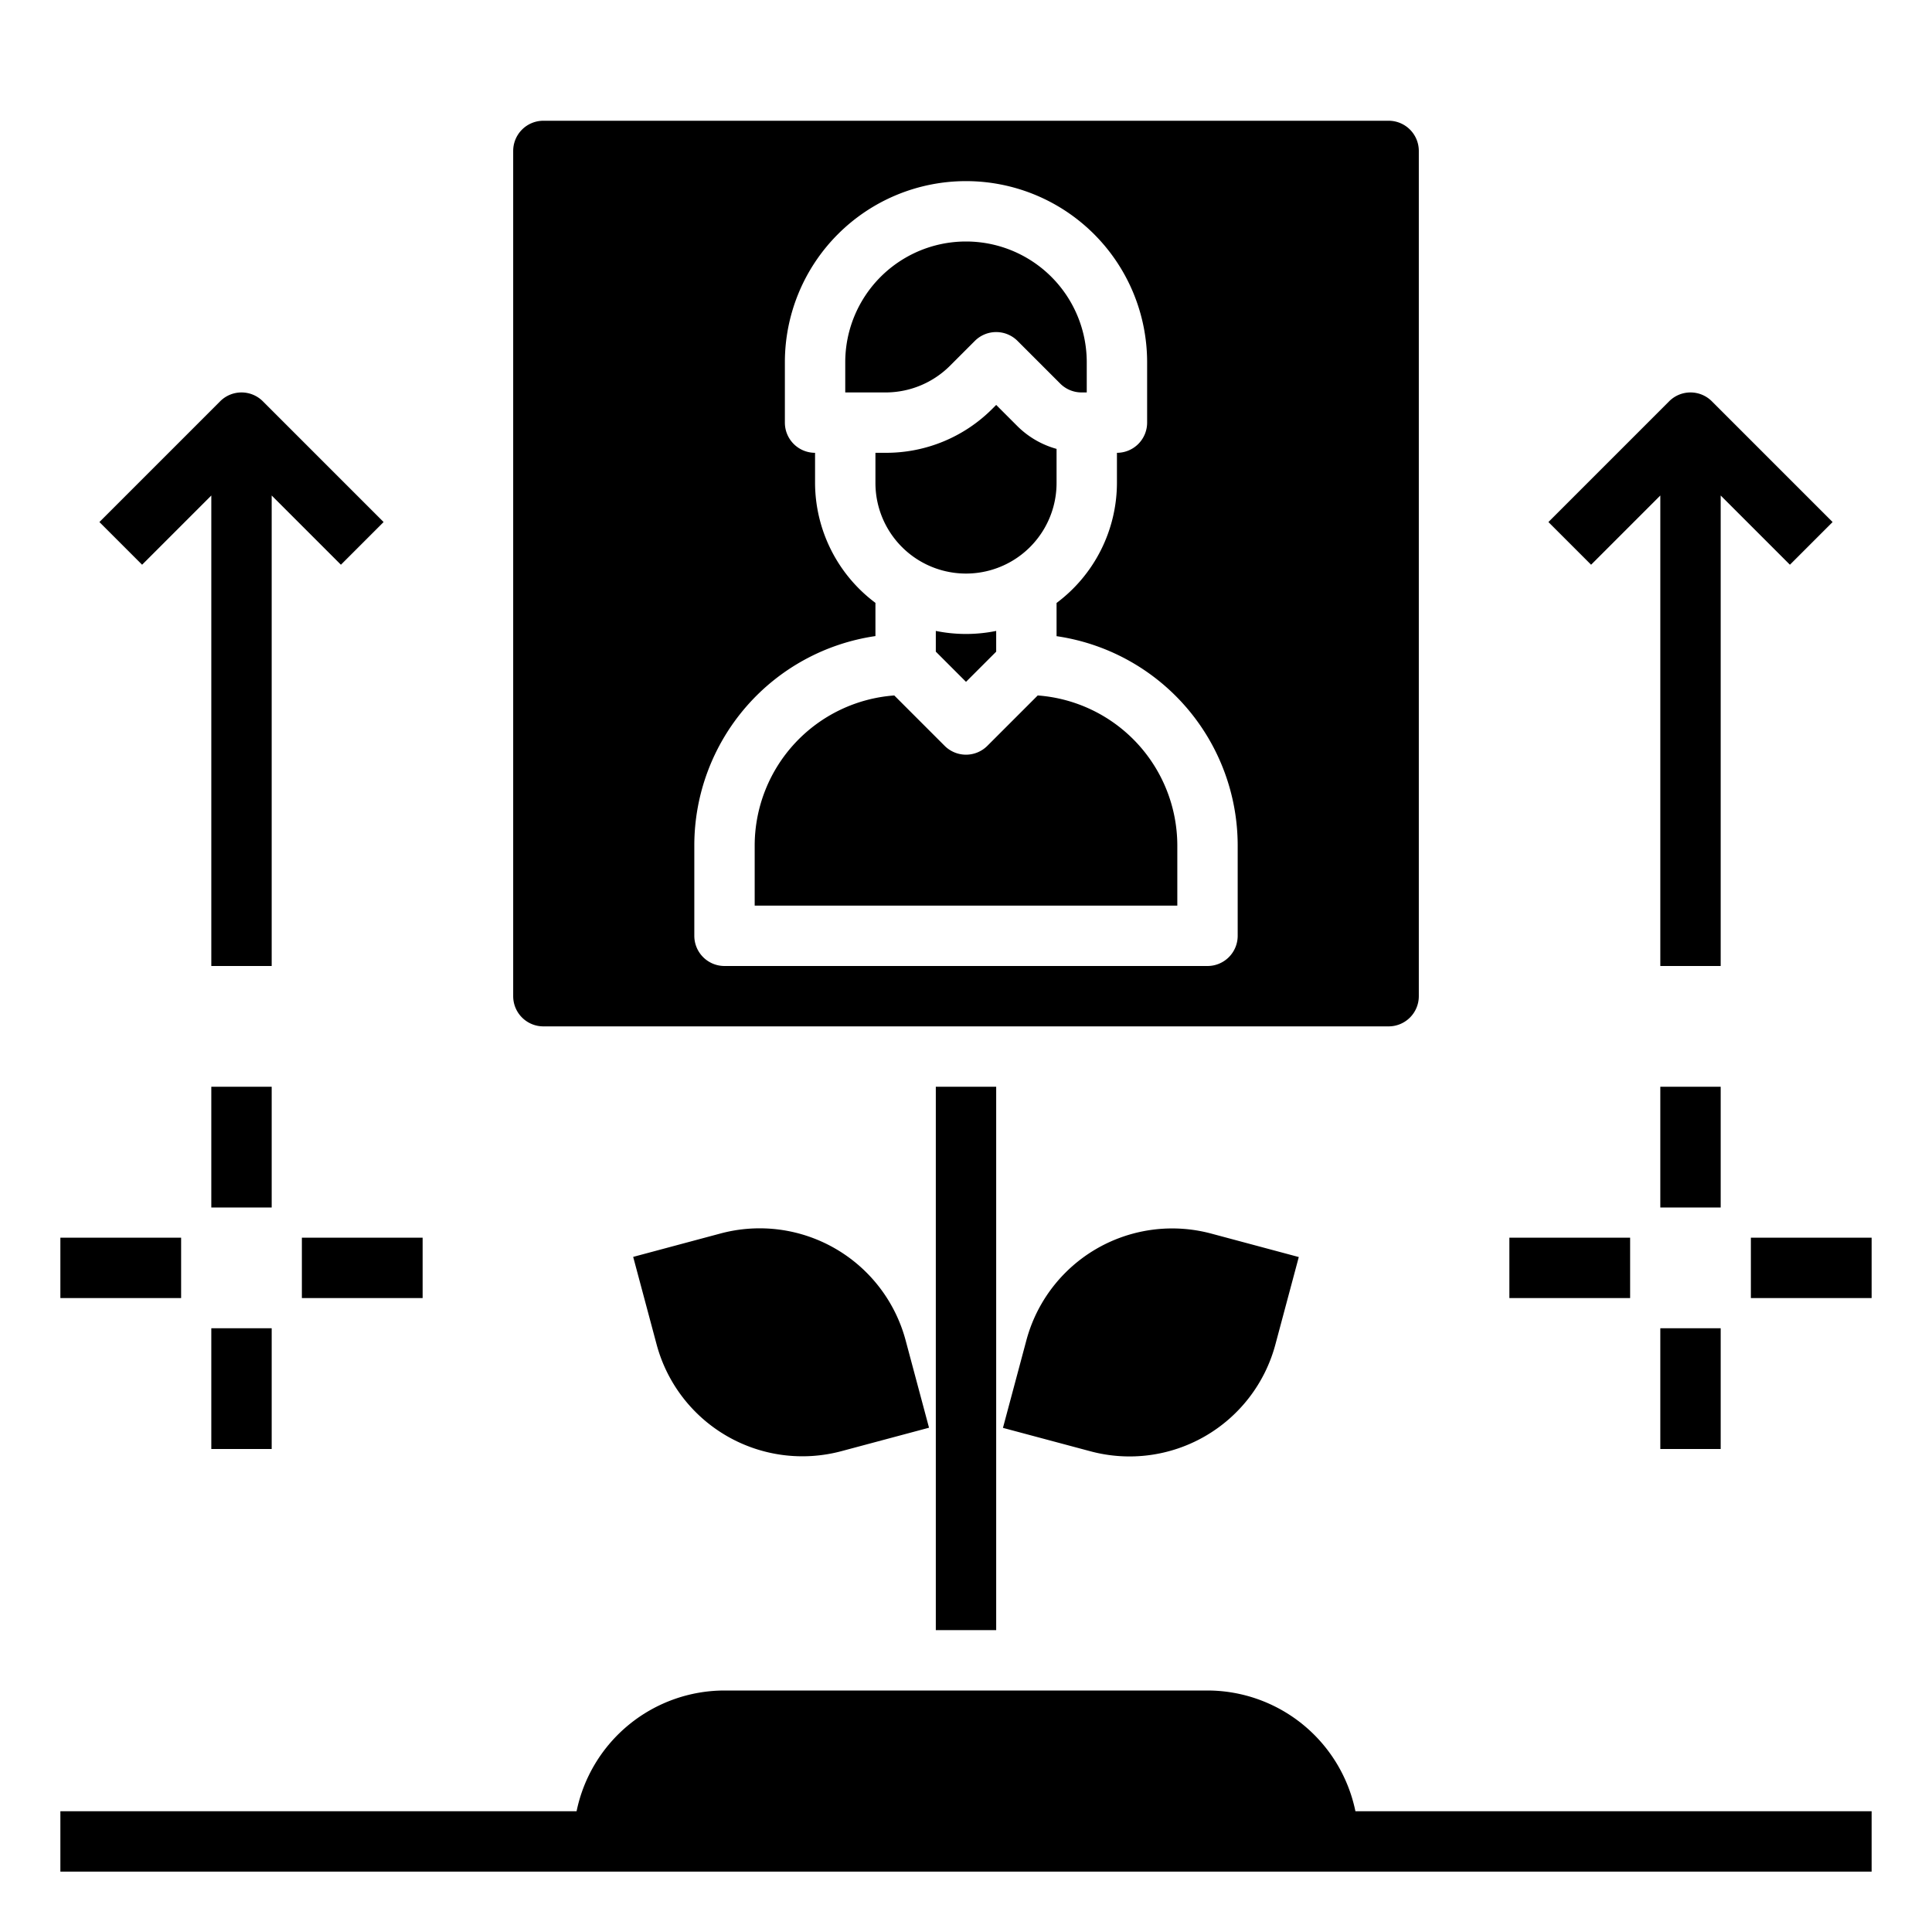 <svg xmlns="http://www.w3.org/2000/svg" viewBox="0 0 64 64" x="0px" y="0px"><g data-name="Growth-Tree"><path d="M31,20.9v.687l1,1,1-1V20.9a5,5,0,0,1-2,0Z"></path><path d="M31.464,12.122l.829-.829a1,1,0,0,1,1.414,0l1.414,1.414a1,1,0,0,0,.708.293H36V12a4,4,0,0,0-8,0v1h1.343A3.02,3.02,0,0,0,31.464,12.122Z"></path><path d="M33,13.414l-.122.122A4.966,4.966,0,0,1,29.343,15H29v1a3,3,0,0,0,6,0V14.87a2.96,2.96,0,0,1-1.293-.749Z"></path><path d="M18,34H46a1,1,0,0,0,1-1V5a1,1,0,0,0-1-1H18a1,1,0,0,0-1,1V33A1,1,0,0,0,18,34Zm5-6a7.011,7.011,0,0,1,6-6.929v-1.1A4.977,4.977,0,0,1,27,16V15a1,1,0,0,1-1-1V12a6,6,0,0,1,12,0v2a1,1,0,0,1-1,1v1a4.977,4.977,0,0,1-2,3.974v1.1A7.011,7.011,0,0,1,41,28v3a1,1,0,0,1-1,1H24a1,1,0,0,1-1-1Z"></path><path d="M39,28a4.991,4.991,0,0,0-4.624-4.962l-1.669,1.669a1,1,0,0,1-1.414,0l-1.669-1.669A4.991,4.991,0,0,0,25,28v2H39Z"></path><path d="M23.875,40.859l-2.9.777.776,2.9a5,5,0,0,0,6.124,3.535l2.9-.776L30,44.4A5.005,5.005,0,0,0,23.875,40.859Z"></path><path d="M34,44.4l-.776,2.9,2.9.776a5,5,0,0,0,6.124-3.535l.776-2.9-2.9-.777A5,5,0,0,0,34,44.4Z"></path><path d="M40,56H24a5.009,5.009,0,0,0-4.9,4H2v2H62V60H44.9A5.009,5.009,0,0,0,40,56Z"></path><rect x="31" y="36" width="2" height="18"></rect><rect x="55" y="36" width="2" height="4"></rect><rect x="58" y="41" width="4" height="2"></rect><rect x="50" y="41" width="4" height="2"></rect><rect x="55" y="44" width="2" height="4"></rect><rect x="7" y="36" width="2" height="4"></rect><rect x="10" y="41" width="4" height="2"></rect><rect x="2" y="41" width="4" height="2"></rect><rect x="7" y="44" width="2" height="4"></rect><path d="M55,16.414V32h2V16.414l2.293,2.293,1.414-1.414-4-4a1,1,0,0,0-1.414,0l-4,4,1.414,1.414Z"></path><path d="M7,16.414V32H9V16.414l2.293,2.293,1.414-1.414-4-4a1,1,0,0,0-1.414,0l-4,4,1.414,1.414Z"></path></g></svg>